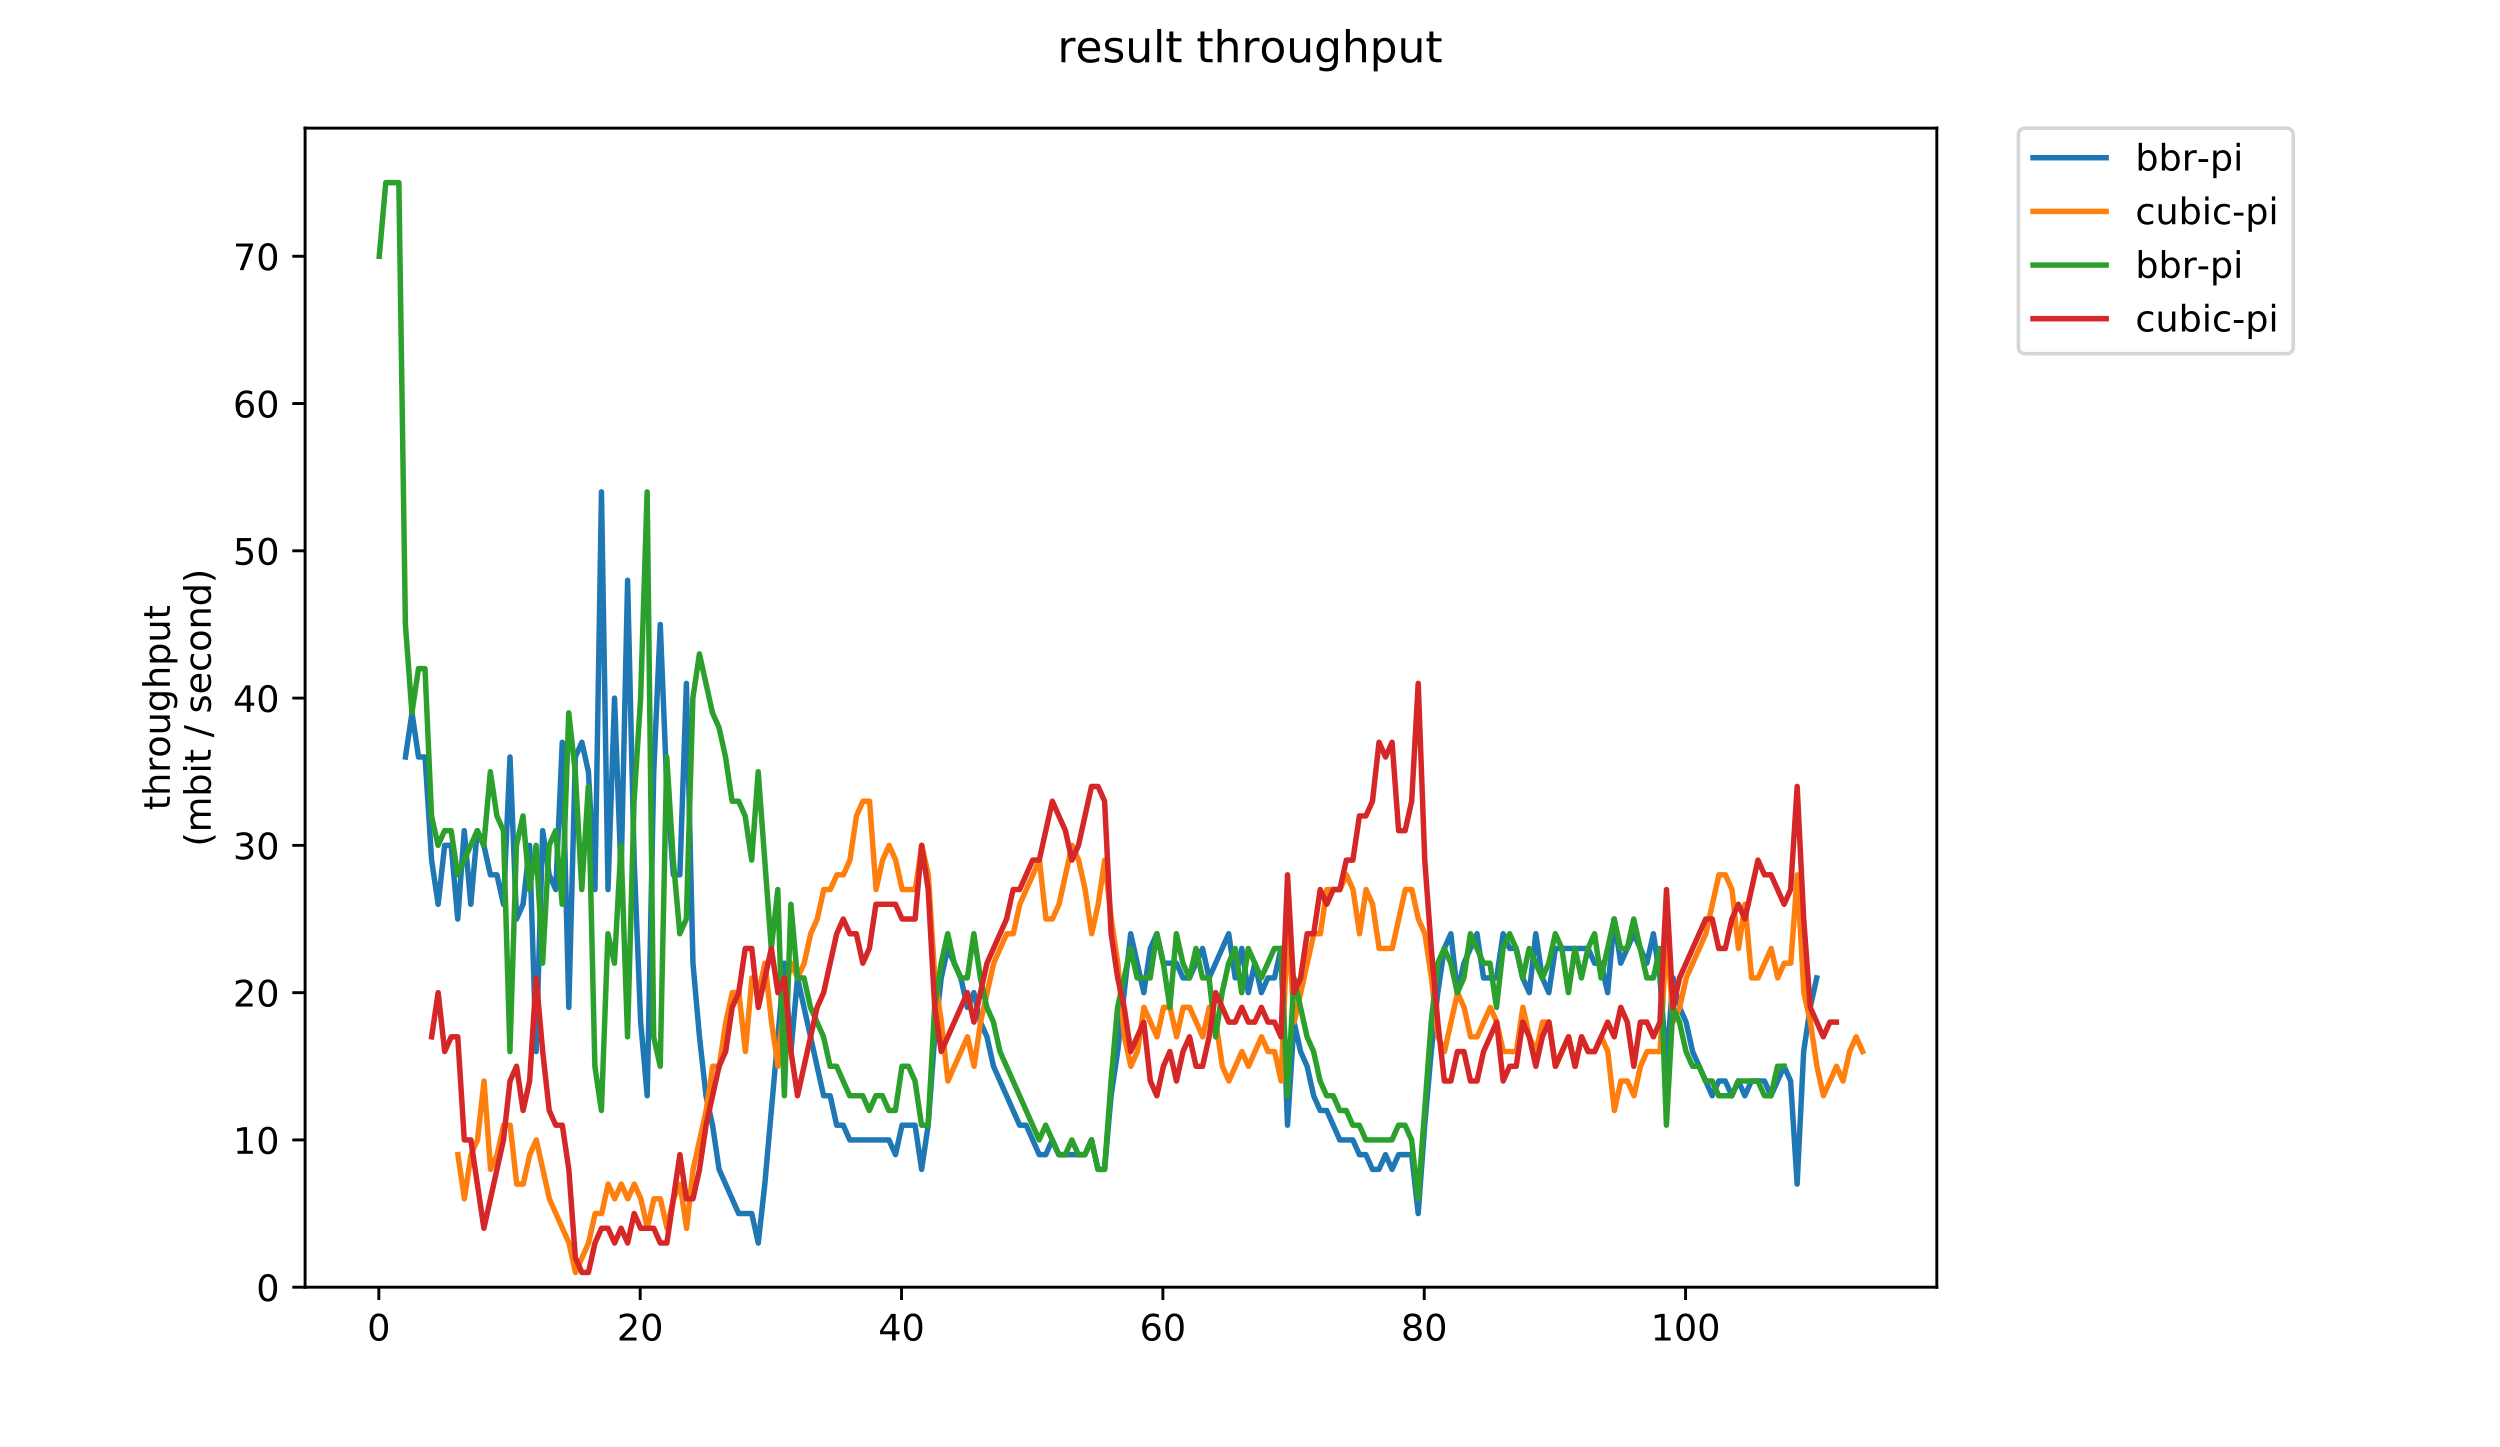 <?xml version="1.0" encoding="utf-8" standalone="no"?>
<!DOCTYPE svg PUBLIC "-//W3C//DTD SVG 1.1//EN"
  "http://www.w3.org/Graphics/SVG/1.1/DTD/svg11.dtd">
<!-- Created with matplotlib (https://matplotlib.org/) -->
<svg height="396pt" version="1.1" viewBox="0 0 684 396" width="684pt" xmlns="http://www.w3.org/2000/svg" xmlns:xlink="http://www.w3.org/1999/xlink">
 <defs>
  <style type="text/css">
*{stroke-linecap:butt;stroke-linejoin:round;}
  </style>
 </defs>
 <g id="figure_1">
  <g id="patch_1">
   <path d="M 0 396 
L 684 396 
L 684 0 
L 0 0 
z
" style="fill:#ffffff;"/>
  </g>
  <g id="axes_1">
   <g id="patch_2">
    <path d="M 83.472 352.174 
L 529.913 352.174 
L 529.913 35.062 
L 83.472 35.062 
z
" style="fill:#ffffff;"/>
   </g>
   <g id="matplotlib.axis_1">
    <g id="xtick_1">
     <g id="line2d_1">
      <defs>
       <path d="M 0 0 
L 0 3.5 
" id="m2093abb2a8" style="stroke:#000000;stroke-width:0.8;"/>
      </defs>
      <g>
       <use style="stroke:#000000;stroke-width:0.8;" x="103.647" xlink:href="#m2093abb2a8" y="352.174"/>
      </g>
     </g>
     <g id="text_1">
      <!-- 0 -->
      <defs>
       <path d="M 31.781 66.406 
Q 24.172 66.406 20.328 58.906 
Q 16.5 51.422 16.5 36.375 
Q 16.5 21.391 20.328 13.891 
Q 24.172 6.391 31.781 6.391 
Q 39.453 6.391 43.281 13.891 
Q 47.125 21.391 47.125 36.375 
Q 47.125 51.422 43.281 58.906 
Q 39.453 66.406 31.781 66.406 
z
M 31.781 74.219 
Q 44.047 74.219 50.516 64.516 
Q 56.984 54.828 56.984 36.375 
Q 56.984 17.969 50.516 8.266 
Q 44.047 -1.422 31.781 -1.422 
Q 19.531 -1.422 13.062 8.266 
Q 6.594 17.969 6.594 36.375 
Q 6.594 54.828 13.062 64.516 
Q 19.531 74.219 31.781 74.219 
z
" id="DejaVuSans-48"/>
      </defs>
      <g transform="translate(100.466 366.773)scale(0.1 -0.1)">
       <use xlink:href="#DejaVuSans-48"/>
      </g>
     </g>
    </g>
    <g id="xtick_2">
     <g id="line2d_2">
      <g>
       <use style="stroke:#000000;stroke-width:0.8;" x="175.152" xlink:href="#m2093abb2a8" y="352.174"/>
      </g>
     </g>
     <g id="text_2">
      <!-- 20 -->
      <defs>
       <path d="M 19.188 8.297 
L 53.609 8.297 
L 53.609 0 
L 7.328 0 
L 7.328 8.297 
Q 12.938 14.109 22.625 23.891 
Q 32.328 33.688 34.812 36.531 
Q 39.547 41.844 41.422 45.531 
Q 43.312 49.219 43.312 52.781 
Q 43.312 58.594 39.234 62.25 
Q 35.156 65.922 28.609 65.922 
Q 23.969 65.922 18.812 64.312 
Q 13.672 62.703 7.812 59.422 
L 7.812 69.391 
Q 13.766 71.781 18.938 73 
Q 24.125 74.219 28.422 74.219 
Q 39.75 74.219 46.484 68.547 
Q 53.219 62.891 53.219 53.422 
Q 53.219 48.922 51.531 44.891 
Q 49.859 40.875 45.406 35.406 
Q 44.188 33.984 37.641 27.219 
Q 31.109 20.453 19.188 8.297 
z
" id="DejaVuSans-50"/>
      </defs>
      <g transform="translate(168.79 366.773)scale(0.1 -0.1)">
       <use xlink:href="#DejaVuSans-50"/>
       <use x="63.623" xlink:href="#DejaVuSans-48"/>
      </g>
     </g>
    </g>
    <g id="xtick_3">
     <g id="line2d_3">
      <g>
       <use style="stroke:#000000;stroke-width:0.8;" x="246.657" xlink:href="#m2093abb2a8" y="352.174"/>
      </g>
     </g>
     <g id="text_3">
      <!-- 40 -->
      <defs>
       <path d="M 37.797 64.312 
L 12.891 25.391 
L 37.797 25.391 
z
M 35.203 72.906 
L 47.609 72.906 
L 47.609 25.391 
L 58.016 25.391 
L 58.016 17.188 
L 47.609 17.188 
L 47.609 0 
L 37.797 0 
L 37.797 17.188 
L 4.891 17.188 
L 4.891 26.703 
z
" id="DejaVuSans-52"/>
      </defs>
      <g transform="translate(240.295 366.773)scale(0.1 -0.1)">
       <use xlink:href="#DejaVuSans-52"/>
       <use x="63.623" xlink:href="#DejaVuSans-48"/>
      </g>
     </g>
    </g>
    <g id="xtick_4">
     <g id="line2d_4">
      <g>
       <use style="stroke:#000000;stroke-width:0.8;" x="318.162" xlink:href="#m2093abb2a8" y="352.174"/>
      </g>
     </g>
     <g id="text_4">
      <!-- 60 -->
      <defs>
       <path d="M 33.016 40.375 
Q 26.375 40.375 22.484 35.828 
Q 18.609 31.297 18.609 23.391 
Q 18.609 15.531 22.484 10.953 
Q 26.375 6.391 33.016 6.391 
Q 39.656 6.391 43.531 10.953 
Q 47.406 15.531 47.406 23.391 
Q 47.406 31.297 43.531 35.828 
Q 39.656 40.375 33.016 40.375 
z
M 52.594 71.297 
L 52.594 62.312 
Q 48.875 64.062 45.094 64.984 
Q 41.312 65.922 37.594 65.922 
Q 27.828 65.922 22.672 59.328 
Q 17.531 52.734 16.797 39.406 
Q 19.672 43.656 24.016 45.922 
Q 28.375 48.188 33.594 48.188 
Q 44.578 48.188 50.953 41.516 
Q 57.328 34.859 57.328 23.391 
Q 57.328 12.156 50.688 5.359 
Q 44.047 -1.422 33.016 -1.422 
Q 20.359 -1.422 13.672 8.266 
Q 6.984 17.969 6.984 36.375 
Q 6.984 53.656 15.188 63.938 
Q 23.391 74.219 37.203 74.219 
Q 40.922 74.219 44.703 73.484 
Q 48.484 72.75 52.594 71.297 
z
" id="DejaVuSans-54"/>
      </defs>
      <g transform="translate(311.8 366.773)scale(0.1 -0.1)">
       <use xlink:href="#DejaVuSans-54"/>
       <use x="63.623" xlink:href="#DejaVuSans-48"/>
      </g>
     </g>
    </g>
    <g id="xtick_5">
     <g id="line2d_5">
      <g>
       <use style="stroke:#000000;stroke-width:0.8;" x="389.667" xlink:href="#m2093abb2a8" y="352.174"/>
      </g>
     </g>
     <g id="text_5">
      <!-- 80 -->
      <defs>
       <path d="M 31.781 34.625 
Q 24.75 34.625 20.719 30.859 
Q 16.703 27.094 16.703 20.516 
Q 16.703 13.922 20.719 10.156 
Q 24.75 6.391 31.781 6.391 
Q 38.812 6.391 42.859 10.172 
Q 46.922 13.969 46.922 20.516 
Q 46.922 27.094 42.891 30.859 
Q 38.875 34.625 31.781 34.625 
z
M 21.922 38.812 
Q 15.578 40.375 12.031 44.719 
Q 8.5 49.078 8.5 55.328 
Q 8.5 64.062 14.719 69.141 
Q 20.953 74.219 31.781 74.219 
Q 42.672 74.219 48.875 69.141 
Q 55.078 64.062 55.078 55.328 
Q 55.078 49.078 51.531 44.719 
Q 48 40.375 41.703 38.812 
Q 48.828 37.156 52.797 32.312 
Q 56.781 27.484 56.781 20.516 
Q 56.781 9.906 50.312 4.234 
Q 43.844 -1.422 31.781 -1.422 
Q 19.734 -1.422 13.25 4.234 
Q 6.781 9.906 6.781 20.516 
Q 6.781 27.484 10.781 32.312 
Q 14.797 37.156 21.922 38.812 
z
M 18.312 54.391 
Q 18.312 48.734 21.844 45.562 
Q 25.391 42.391 31.781 42.391 
Q 38.141 42.391 41.719 45.562 
Q 45.312 48.734 45.312 54.391 
Q 45.312 60.062 41.719 63.234 
Q 38.141 66.406 31.781 66.406 
Q 25.391 66.406 21.844 63.234 
Q 18.312 60.062 18.312 54.391 
z
" id="DejaVuSans-56"/>
      </defs>
      <g transform="translate(383.305 366.773)scale(0.1 -0.1)">
       <use xlink:href="#DejaVuSans-56"/>
       <use x="63.623" xlink:href="#DejaVuSans-48"/>
      </g>
     </g>
    </g>
    <g id="xtick_6">
     <g id="line2d_6">
      <g>
       <use style="stroke:#000000;stroke-width:0.8;" x="461.172" xlink:href="#m2093abb2a8" y="352.174"/>
      </g>
     </g>
     <g id="text_6">
      <!-- 100 -->
      <defs>
       <path d="M 12.406 8.297 
L 28.516 8.297 
L 28.516 63.922 
L 10.984 60.406 
L 10.984 69.391 
L 28.422 72.906 
L 38.281 72.906 
L 38.281 8.297 
L 54.391 8.297 
L 54.391 0 
L 12.406 0 
z
" id="DejaVuSans-49"/>
      </defs>
      <g transform="translate(451.628 366.773)scale(0.1 -0.1)">
       <use xlink:href="#DejaVuSans-49"/>
       <use x="63.623" xlink:href="#DejaVuSans-48"/>
       <use x="127.246" xlink:href="#DejaVuSans-48"/>
      </g>
     </g>
    </g>
   </g>
   <g id="matplotlib.axis_2">
    <g id="ytick_1">
     <g id="line2d_7">
      <defs>
       <path d="M 0 0 
L -3.5 0 
" id="ma303828bb2" style="stroke:#000000;stroke-width:0.8;"/>
      </defs>
      <g>
       <use style="stroke:#000000;stroke-width:0.8;" x="83.472" xlink:href="#ma303828bb2" y="352.174"/>
      </g>
     </g>
     <g id="text_7">
      <!-- 0 -->
      <g transform="translate(70.11 355.973)scale(0.1 -0.1)">
       <use xlink:href="#DejaVuSans-48"/>
      </g>
     </g>
    </g>
    <g id="ytick_2">
     <g id="line2d_8">
      <g>
       <use style="stroke:#000000;stroke-width:0.8;" x="83.472" xlink:href="#ma303828bb2" y="311.88"/>
      </g>
     </g>
     <g id="text_8">
      <!-- 10 -->
      <g transform="translate(63.747 315.68)scale(0.1 -0.1)">
       <use xlink:href="#DejaVuSans-49"/>
       <use x="63.623" xlink:href="#DejaVuSans-48"/>
      </g>
     </g>
    </g>
    <g id="ytick_3">
     <g id="line2d_9">
      <g>
       <use style="stroke:#000000;stroke-width:0.8;" x="83.472" xlink:href="#ma303828bb2" y="271.587"/>
      </g>
     </g>
     <g id="text_9">
      <!-- 20 -->
      <g transform="translate(63.747 275.386)scale(0.1 -0.1)">
       <use xlink:href="#DejaVuSans-50"/>
       <use x="63.623" xlink:href="#DejaVuSans-48"/>
      </g>
     </g>
    </g>
    <g id="ytick_4">
     <g id="line2d_10">
      <g>
       <use style="stroke:#000000;stroke-width:0.8;" x="83.472" xlink:href="#ma303828bb2" y="231.293"/>
      </g>
     </g>
     <g id="text_10">
      <!-- 30 -->
      <defs>
       <path d="M 40.578 39.312 
Q 47.656 37.797 51.625 33 
Q 55.609 28.219 55.609 21.188 
Q 55.609 10.406 48.188 4.484 
Q 40.766 -1.422 27.094 -1.422 
Q 22.516 -1.422 17.656 -0.516 
Q 12.797 0.391 7.625 2.203 
L 7.625 11.719 
Q 11.719 9.328 16.594 8.109 
Q 21.484 6.891 26.812 6.891 
Q 36.078 6.891 40.938 10.547 
Q 45.797 14.203 45.797 21.188 
Q 45.797 27.641 41.281 31.266 
Q 36.766 34.906 28.719 34.906 
L 20.219 34.906 
L 20.219 43.016 
L 29.109 43.016 
Q 36.375 43.016 40.234 45.922 
Q 44.094 48.828 44.094 54.297 
Q 44.094 59.906 40.109 62.906 
Q 36.141 65.922 28.719 65.922 
Q 24.656 65.922 20.016 65.031 
Q 15.375 64.156 9.812 62.312 
L 9.812 71.094 
Q 15.438 72.656 20.344 73.438 
Q 25.25 74.219 29.594 74.219 
Q 40.828 74.219 47.359 69.109 
Q 53.906 64.016 53.906 55.328 
Q 53.906 49.266 50.438 45.094 
Q 46.969 40.922 40.578 39.312 
z
" id="DejaVuSans-51"/>
      </defs>
      <g transform="translate(63.747 235.092)scale(0.1 -0.1)">
       <use xlink:href="#DejaVuSans-51"/>
       <use x="63.623" xlink:href="#DejaVuSans-48"/>
      </g>
     </g>
    </g>
    <g id="ytick_5">
     <g id="line2d_11">
      <g>
       <use style="stroke:#000000;stroke-width:0.8;" x="83.472" xlink:href="#ma303828bb2" y="190.999"/>
      </g>
     </g>
     <g id="text_11">
      <!-- 40 -->
      <g transform="translate(63.747 194.798)scale(0.1 -0.1)">
       <use xlink:href="#DejaVuSans-52"/>
       <use x="63.623" xlink:href="#DejaVuSans-48"/>
      </g>
     </g>
    </g>
    <g id="ytick_6">
     <g id="line2d_12">
      <g>
       <use style="stroke:#000000;stroke-width:0.8;" x="83.472" xlink:href="#ma303828bb2" y="150.706"/>
      </g>
     </g>
     <g id="text_12">
      <!-- 50 -->
      <defs>
       <path d="M 10.797 72.906 
L 49.516 72.906 
L 49.516 64.594 
L 19.828 64.594 
L 19.828 46.734 
Q 21.969 47.469 24.109 47.828 
Q 26.266 48.188 28.422 48.188 
Q 40.625 48.188 47.75 41.5 
Q 54.891 34.812 54.891 23.391 
Q 54.891 11.625 47.562 5.094 
Q 40.234 -1.422 26.906 -1.422 
Q 22.312 -1.422 17.547 -0.641 
Q 12.797 0.141 7.719 1.703 
L 7.719 11.625 
Q 12.109 9.234 16.797 8.062 
Q 21.484 6.891 26.703 6.891 
Q 35.156 6.891 40.078 11.328 
Q 45.016 15.766 45.016 23.391 
Q 45.016 31 40.078 35.438 
Q 35.156 39.891 26.703 39.891 
Q 22.75 39.891 18.812 39.016 
Q 14.891 38.141 10.797 36.281 
z
" id="DejaVuSans-53"/>
      </defs>
      <g transform="translate(63.747 154.505)scale(0.1 -0.1)">
       <use xlink:href="#DejaVuSans-53"/>
       <use x="63.623" xlink:href="#DejaVuSans-48"/>
      </g>
     </g>
    </g>
    <g id="ytick_7">
     <g id="line2d_13">
      <g>
       <use style="stroke:#000000;stroke-width:0.8;" x="83.472" xlink:href="#ma303828bb2" y="110.412"/>
      </g>
     </g>
     <g id="text_13">
      <!-- 60 -->
      <g transform="translate(63.747 114.211)scale(0.1 -0.1)">
       <use xlink:href="#DejaVuSans-54"/>
       <use x="63.623" xlink:href="#DejaVuSans-48"/>
      </g>
     </g>
    </g>
    <g id="ytick_8">
     <g id="line2d_14">
      <g>
       <use style="stroke:#000000;stroke-width:0.8;" x="83.472" xlink:href="#ma303828bb2" y="70.118"/>
      </g>
     </g>
     <g id="text_14">
      <!-- 70 -->
      <defs>
       <path d="M 8.203 72.906 
L 55.078 72.906 
L 55.078 68.703 
L 28.609 0 
L 18.312 0 
L 43.219 64.594 
L 8.203 64.594 
z
" id="DejaVuSans-55"/>
      </defs>
      <g transform="translate(63.747 73.917)scale(0.1 -0.1)">
       <use xlink:href="#DejaVuSans-55"/>
       <use x="63.623" xlink:href="#DejaVuSans-48"/>
      </g>
     </g>
    </g>
    <g id="text_15">
     <!-- throughput -->
     <defs>
      <path d="M 18.312 70.219 
L 18.312 54.688 
L 36.812 54.688 
L 36.812 47.703 
L 18.312 47.703 
L 18.312 18.016 
Q 18.312 11.328 20.141 9.422 
Q 21.969 7.516 27.594 7.516 
L 36.812 7.516 
L 36.812 0 
L 27.594 0 
Q 17.188 0 13.234 3.875 
Q 9.281 7.766 9.281 18.016 
L 9.281 47.703 
L 2.688 47.703 
L 2.688 54.688 
L 9.281 54.688 
L 9.281 70.219 
z
" id="DejaVuSans-116"/>
      <path d="M 54.891 33.016 
L 54.891 0 
L 45.906 0 
L 45.906 32.719 
Q 45.906 40.484 42.875 44.328 
Q 39.844 48.188 33.797 48.188 
Q 26.516 48.188 22.312 43.547 
Q 18.109 38.922 18.109 30.906 
L 18.109 0 
L 9.078 0 
L 9.078 75.984 
L 18.109 75.984 
L 18.109 46.188 
Q 21.344 51.125 25.703 53.562 
Q 30.078 56 35.797 56 
Q 45.219 56 50.047 50.172 
Q 54.891 44.344 54.891 33.016 
z
" id="DejaVuSans-104"/>
      <path d="M 41.109 46.297 
Q 39.594 47.172 37.812 47.578 
Q 36.031 48 33.891 48 
Q 26.266 48 22.188 43.047 
Q 18.109 38.094 18.109 28.812 
L 18.109 0 
L 9.078 0 
L 9.078 54.688 
L 18.109 54.688 
L 18.109 46.188 
Q 20.953 51.172 25.484 53.578 
Q 30.031 56 36.531 56 
Q 37.453 56 38.578 55.875 
Q 39.703 55.766 41.062 55.516 
z
" id="DejaVuSans-114"/>
      <path d="M 30.609 48.391 
Q 23.391 48.391 19.188 42.75 
Q 14.984 37.109 14.984 27.297 
Q 14.984 17.484 19.156 11.844 
Q 23.344 6.203 30.609 6.203 
Q 37.797 6.203 41.984 11.859 
Q 46.188 17.531 46.188 27.297 
Q 46.188 37.016 41.984 42.703 
Q 37.797 48.391 30.609 48.391 
z
M 30.609 56 
Q 42.328 56 49.016 48.375 
Q 55.719 40.766 55.719 27.297 
Q 55.719 13.875 49.016 6.219 
Q 42.328 -1.422 30.609 -1.422 
Q 18.844 -1.422 12.172 6.219 
Q 5.516 13.875 5.516 27.297 
Q 5.516 40.766 12.172 48.375 
Q 18.844 56 30.609 56 
z
" id="DejaVuSans-111"/>
      <path d="M 8.5 21.578 
L 8.5 54.688 
L 17.484 54.688 
L 17.484 21.922 
Q 17.484 14.156 20.5 10.266 
Q 23.531 6.391 29.594 6.391 
Q 36.859 6.391 41.078 11.031 
Q 45.312 15.672 45.312 23.688 
L 45.312 54.688 
L 54.297 54.688 
L 54.297 0 
L 45.312 0 
L 45.312 8.406 
Q 42.047 3.422 37.719 1 
Q 33.406 -1.422 27.688 -1.422 
Q 18.266 -1.422 13.375 4.438 
Q 8.5 10.297 8.5 21.578 
z
M 31.109 56 
z
" id="DejaVuSans-117"/>
      <path d="M 45.406 27.984 
Q 45.406 37.75 41.375 43.109 
Q 37.359 48.484 30.078 48.484 
Q 22.859 48.484 18.828 43.109 
Q 14.797 37.75 14.797 27.984 
Q 14.797 18.266 18.828 12.891 
Q 22.859 7.516 30.078 7.516 
Q 37.359 7.516 41.375 12.891 
Q 45.406 18.266 45.406 27.984 
z
M 54.391 6.781 
Q 54.391 -7.172 48.188 -13.984 
Q 42 -20.797 29.203 -20.797 
Q 24.469 -20.797 20.266 -20.094 
Q 16.062 -19.391 12.109 -17.922 
L 12.109 -9.188 
Q 16.062 -11.328 19.922 -12.344 
Q 23.781 -13.375 27.781 -13.375 
Q 36.625 -13.375 41.016 -8.766 
Q 45.406 -4.156 45.406 5.172 
L 45.406 9.625 
Q 42.625 4.781 38.281 2.391 
Q 33.938 0 27.875 0 
Q 17.828 0 11.672 7.656 
Q 5.516 15.328 5.516 27.984 
Q 5.516 40.672 11.672 48.328 
Q 17.828 56 27.875 56 
Q 33.938 56 38.281 53.609 
Q 42.625 51.219 45.406 46.391 
L 45.406 54.688 
L 54.391 54.688 
z
" id="DejaVuSans-103"/>
      <path d="M 18.109 8.203 
L 18.109 -20.797 
L 9.078 -20.797 
L 9.078 54.688 
L 18.109 54.688 
L 18.109 46.391 
Q 20.953 51.266 25.266 53.625 
Q 29.594 56 35.594 56 
Q 45.562 56 51.781 48.094 
Q 58.016 40.188 58.016 27.297 
Q 58.016 14.406 51.781 6.484 
Q 45.562 -1.422 35.594 -1.422 
Q 29.594 -1.422 25.266 0.953 
Q 20.953 3.328 18.109 8.203 
z
M 48.688 27.297 
Q 48.688 37.203 44.609 42.844 
Q 40.531 48.484 33.406 48.484 
Q 26.266 48.484 22.188 42.844 
Q 18.109 37.203 18.109 27.297 
Q 18.109 17.391 22.188 11.75 
Q 26.266 6.109 33.406 6.109 
Q 40.531 6.109 44.609 11.75 
Q 48.688 17.391 48.688 27.297 
z
" id="DejaVuSans-112"/>
     </defs>
     <g transform="translate(46.47 221.675)rotate(-90)scale(0.1 -0.1)">
      <use xlink:href="#DejaVuSans-116"/>
      <use x="39.209" xlink:href="#DejaVuSans-104"/>
      <use x="102.588" xlink:href="#DejaVuSans-114"/>
      <use x="143.67" xlink:href="#DejaVuSans-111"/>
      <use x="204.852" xlink:href="#DejaVuSans-117"/>
      <use x="268.23" xlink:href="#DejaVuSans-103"/>
      <use x="331.707" xlink:href="#DejaVuSans-104"/>
      <use x="395.086" xlink:href="#DejaVuSans-112"/>
      <use x="458.562" xlink:href="#DejaVuSans-117"/>
      <use x="521.941" xlink:href="#DejaVuSans-116"/>
     </g>
     <!-- (mbit / second) -->
     <defs>
      <path d="M 31 75.875 
Q 24.469 64.656 21.281 53.656 
Q 18.109 42.672 18.109 31.391 
Q 18.109 20.125 21.312 9.062 
Q 24.516 -2 31 -13.188 
L 23.188 -13.188 
Q 15.875 -1.703 12.234 9.375 
Q 8.594 20.453 8.594 31.391 
Q 8.594 42.281 12.203 53.312 
Q 15.828 64.359 23.188 75.875 
z
" id="DejaVuSans-40"/>
      <path d="M 52 44.188 
Q 55.375 50.25 60.062 53.125 
Q 64.75 56 71.094 56 
Q 79.641 56 84.281 50.016 
Q 88.922 44.047 88.922 33.016 
L 88.922 0 
L 79.891 0 
L 79.891 32.719 
Q 79.891 40.578 77.094 44.375 
Q 74.312 48.188 68.609 48.188 
Q 61.625 48.188 57.562 43.547 
Q 53.516 38.922 53.516 30.906 
L 53.516 0 
L 44.484 0 
L 44.484 32.719 
Q 44.484 40.625 41.703 44.406 
Q 38.922 48.188 33.109 48.188 
Q 26.219 48.188 22.156 43.531 
Q 18.109 38.875 18.109 30.906 
L 18.109 0 
L 9.078 0 
L 9.078 54.688 
L 18.109 54.688 
L 18.109 46.188 
Q 21.188 51.219 25.484 53.609 
Q 29.781 56 35.688 56 
Q 41.656 56 45.828 52.969 
Q 50 49.953 52 44.188 
z
" id="DejaVuSans-109"/>
      <path d="M 48.688 27.297 
Q 48.688 37.203 44.609 42.844 
Q 40.531 48.484 33.406 48.484 
Q 26.266 48.484 22.188 42.844 
Q 18.109 37.203 18.109 27.297 
Q 18.109 17.391 22.188 11.75 
Q 26.266 6.109 33.406 6.109 
Q 40.531 6.109 44.609 11.75 
Q 48.688 17.391 48.688 27.297 
z
M 18.109 46.391 
Q 20.953 51.266 25.266 53.625 
Q 29.594 56 35.594 56 
Q 45.562 56 51.781 48.094 
Q 58.016 40.188 58.016 27.297 
Q 58.016 14.406 51.781 6.484 
Q 45.562 -1.422 35.594 -1.422 
Q 29.594 -1.422 25.266 0.953 
Q 20.953 3.328 18.109 8.203 
L 18.109 0 
L 9.078 0 
L 9.078 75.984 
L 18.109 75.984 
z
" id="DejaVuSans-98"/>
      <path d="M 9.422 54.688 
L 18.406 54.688 
L 18.406 0 
L 9.422 0 
z
M 9.422 75.984 
L 18.406 75.984 
L 18.406 64.594 
L 9.422 64.594 
z
" id="DejaVuSans-105"/>
      <path id="DejaVuSans-32"/>
      <path d="M 25.391 72.906 
L 33.688 72.906 
L 8.297 -9.281 
L 0 -9.281 
z
" id="DejaVuSans-47"/>
      <path d="M 44.281 53.078 
L 44.281 44.578 
Q 40.484 46.531 36.375 47.5 
Q 32.281 48.484 27.875 48.484 
Q 21.188 48.484 17.844 46.438 
Q 14.5 44.391 14.5 40.281 
Q 14.5 37.156 16.891 35.375 
Q 19.281 33.594 26.516 31.984 
L 29.594 31.297 
Q 39.156 29.25 43.188 25.516 
Q 47.219 21.781 47.219 15.094 
Q 47.219 7.469 41.188 3.016 
Q 35.156 -1.422 24.609 -1.422 
Q 20.219 -1.422 15.453 -0.562 
Q 10.688 0.297 5.422 2 
L 5.422 11.281 
Q 10.406 8.688 15.234 7.391 
Q 20.062 6.109 24.812 6.109 
Q 31.156 6.109 34.562 8.281 
Q 37.984 10.453 37.984 14.406 
Q 37.984 18.062 35.516 20.016 
Q 33.062 21.969 24.703 23.781 
L 21.578 24.516 
Q 13.234 26.266 9.516 29.906 
Q 5.812 33.547 5.812 39.891 
Q 5.812 47.609 11.281 51.797 
Q 16.75 56 26.812 56 
Q 31.781 56 36.172 55.266 
Q 40.578 54.547 44.281 53.078 
z
" id="DejaVuSans-115"/>
      <path d="M 56.203 29.594 
L 56.203 25.203 
L 14.891 25.203 
Q 15.484 15.922 20.484 11.062 
Q 25.484 6.203 34.422 6.203 
Q 39.594 6.203 44.453 7.469 
Q 49.312 8.734 54.109 11.281 
L 54.109 2.781 
Q 49.266 0.734 44.188 -0.344 
Q 39.109 -1.422 33.891 -1.422 
Q 20.797 -1.422 13.156 6.188 
Q 5.516 13.812 5.516 26.812 
Q 5.516 40.234 12.766 48.109 
Q 20.016 56 32.328 56 
Q 43.359 56 49.781 48.891 
Q 56.203 41.797 56.203 29.594 
z
M 47.219 32.234 
Q 47.125 39.594 43.094 43.984 
Q 39.062 48.391 32.422 48.391 
Q 24.906 48.391 20.391 44.141 
Q 15.875 39.891 15.188 32.172 
z
" id="DejaVuSans-101"/>
      <path d="M 48.781 52.594 
L 48.781 44.188 
Q 44.969 46.297 41.141 47.344 
Q 37.312 48.391 33.406 48.391 
Q 24.656 48.391 19.812 42.844 
Q 14.984 37.312 14.984 27.297 
Q 14.984 17.281 19.812 11.734 
Q 24.656 6.203 33.406 6.203 
Q 37.312 6.203 41.141 7.25 
Q 44.969 8.297 48.781 10.406 
L 48.781 2.094 
Q 45.016 0.344 40.984 -0.531 
Q 36.969 -1.422 32.422 -1.422 
Q 20.062 -1.422 12.781 6.344 
Q 5.516 14.109 5.516 27.297 
Q 5.516 40.672 12.859 48.328 
Q 20.219 56 33.016 56 
Q 37.156 56 41.109 55.141 
Q 45.062 54.297 48.781 52.594 
z
" id="DejaVuSans-99"/>
      <path d="M 54.891 33.016 
L 54.891 0 
L 45.906 0 
L 45.906 32.719 
Q 45.906 40.484 42.875 44.328 
Q 39.844 48.188 33.797 48.188 
Q 26.516 48.188 22.312 43.547 
Q 18.109 38.922 18.109 30.906 
L 18.109 0 
L 9.078 0 
L 9.078 54.688 
L 18.109 54.688 
L 18.109 46.188 
Q 21.344 51.125 25.703 53.562 
Q 30.078 56 35.797 56 
Q 45.219 56 50.047 50.172 
Q 54.891 44.344 54.891 33.016 
z
" id="DejaVuSans-110"/>
      <path d="M 45.406 46.391 
L 45.406 75.984 
L 54.391 75.984 
L 54.391 0 
L 45.406 0 
L 45.406 8.203 
Q 42.578 3.328 38.25 0.953 
Q 33.938 -1.422 27.875 -1.422 
Q 17.969 -1.422 11.734 6.484 
Q 5.516 14.406 5.516 27.297 
Q 5.516 40.188 11.734 48.094 
Q 17.969 56 27.875 56 
Q 33.938 56 38.25 53.625 
Q 42.578 51.266 45.406 46.391 
z
M 14.797 27.297 
Q 14.797 17.391 18.875 11.75 
Q 22.953 6.109 30.078 6.109 
Q 37.203 6.109 41.297 11.75 
Q 45.406 17.391 45.406 27.297 
Q 45.406 37.203 41.297 42.844 
Q 37.203 48.484 30.078 48.484 
Q 22.953 48.484 18.875 42.844 
Q 14.797 37.203 14.797 27.297 
z
" id="DejaVuSans-100"/>
      <path d="M 8.016 75.875 
L 15.828 75.875 
Q 23.141 64.359 26.781 53.312 
Q 30.422 42.281 30.422 31.391 
Q 30.422 20.453 26.781 9.375 
Q 23.141 -1.703 15.828 -13.188 
L 8.016 -13.188 
Q 14.5 -2 17.703 9.062 
Q 20.906 20.125 20.906 31.391 
Q 20.906 42.672 17.703 53.656 
Q 14.5 64.656 8.016 75.875 
z
" id="DejaVuSans-41"/>
     </defs>
     <g transform="translate(57.668 231.609)rotate(-90)scale(0.1 -0.1)">
      <use xlink:href="#DejaVuSans-40"/>
      <use x="39.014" xlink:href="#DejaVuSans-109"/>
      <use x="136.426" xlink:href="#DejaVuSans-98"/>
      <use x="199.902" xlink:href="#DejaVuSans-105"/>
      <use x="227.686" xlink:href="#DejaVuSans-116"/>
      <use x="266.895" xlink:href="#DejaVuSans-32"/>
      <use x="298.682" xlink:href="#DejaVuSans-47"/>
      <use x="332.373" xlink:href="#DejaVuSans-32"/>
      <use x="364.16" xlink:href="#DejaVuSans-115"/>
      <use x="416.26" xlink:href="#DejaVuSans-101"/>
      <use x="477.783" xlink:href="#DejaVuSans-99"/>
      <use x="532.764" xlink:href="#DejaVuSans-111"/>
      <use x="593.945" xlink:href="#DejaVuSans-110"/>
      <use x="657.324" xlink:href="#DejaVuSans-100"/>
      <use x="720.801" xlink:href="#DejaVuSans-41"/>
     </g>
    </g>
   </g>
   <g id="line2d_15">
    <path clip-path="url(#p7e4cd19c68)" d="M 110.933 207.117 
L 112.721 195.029 
L 114.509 207.117 
L 116.296 207.117 
L 118.084 235.322 
L 119.872 247.41 
L 121.659 231.293 
L 123.447 231.293 
L 125.234 251.44 
L 127.022 227.264 
L 128.81 247.41 
L 130.597 227.264 
L 132.385 231.293 
L 134.173 239.352 
L 135.96 239.352 
L 137.748 247.41 
L 139.535 207.117 
L 141.323 251.44 
L 143.111 247.41 
L 144.898 231.293 
L 146.686 287.704 
L 148.474 227.264 
L 150.261 239.352 
L 152.049 243.381 
L 153.836 203.087 
L 155.624 275.616 
L 157.412 207.117 
L 159.199 203.087 
L 160.987 211.146 
L 162.775 243.381 
L 164.562 134.588 
L 166.35 243.381 
L 168.137 190.999 
L 169.925 239.352 
L 171.713 158.764 
L 173.5 235.322 
L 175.288 279.645 
L 177.076 299.792 
L 178.863 211.146 
L 180.651 170.852 
L 182.438 215.175 
L 184.226 239.352 
L 186.014 239.352 
L 187.801 186.97 
L 189.589 263.528 
L 191.377 283.675 
L 193.164 299.792 
L 194.952 307.851 
L 196.739 319.939 
L 202.102 332.027 
L 205.678 332.027 
L 207.465 340.086 
L 209.253 323.969 
L 214.616 263.528 
L 216.403 287.704 
L 218.191 267.557 
L 225.341 299.792 
L 227.129 299.792 
L 228.917 307.851 
L 230.704 307.851 
L 232.492 311.88 
L 243.218 311.88 
L 245.005 315.91 
L 246.793 307.851 
L 250.368 307.851 
L 252.156 319.939 
L 253.943 307.851 
L 255.731 283.675 
L 257.519 267.557 
L 259.306 259.499 
L 262.882 267.557 
L 264.669 275.616 
L 266.457 271.587 
L 268.244 279.645 
L 270.032 283.675 
L 271.82 291.734 
L 278.97 307.851 
L 280.758 307.851 
L 284.333 315.91 
L 286.121 315.91 
L 287.908 311.88 
L 289.696 315.91 
L 296.846 315.91 
L 298.634 311.88 
L 300.422 319.939 
L 302.209 319.939 
L 303.997 299.792 
L 305.785 287.704 
L 309.36 255.469 
L 312.935 271.587 
L 314.723 259.499 
L 316.51 255.469 
L 318.298 263.528 
L 321.873 263.528 
L 323.661 267.557 
L 325.448 267.557 
L 329.024 259.499 
L 330.811 267.557 
L 336.174 255.469 
L 337.962 267.557 
L 339.749 259.499 
L 341.537 271.587 
L 343.325 263.528 
L 345.112 271.587 
L 346.9 267.557 
L 348.688 267.557 
L 350.475 259.499 
L 352.263 307.851 
L 354.05 279.645 
L 355.838 287.704 
L 357.626 291.734 
L 359.413 299.792 
L 361.201 303.822 
L 362.989 303.822 
L 366.564 311.88 
L 370.139 311.88 
L 371.927 315.91 
L 373.714 315.91 
L 375.502 319.939 
L 377.29 319.939 
L 379.077 315.91 
L 380.865 319.939 
L 382.652 315.91 
L 386.228 315.91 
L 388.015 332.027 
L 389.803 307.851 
L 391.591 287.704 
L 393.378 271.587 
L 395.166 259.499 
L 396.953 255.469 
L 398.741 271.587 
L 400.529 263.528 
L 404.104 255.469 
L 405.892 267.557 
L 409.467 267.557 
L 411.254 255.469 
L 413.042 259.499 
L 414.83 259.499 
L 416.617 267.557 
L 418.405 271.587 
L 420.193 255.469 
L 421.98 267.557 
L 423.768 271.587 
L 425.555 259.499 
L 434.494 259.499 
L 436.281 263.528 
L 438.069 263.528 
L 439.856 271.587 
L 441.644 251.44 
L 443.432 263.528 
L 447.007 255.469 
L 450.582 263.528 
L 452.37 255.469 
L 454.157 267.557 
L 455.945 291.734 
L 457.733 267.557 
L 459.52 275.616 
L 461.308 279.645 
L 463.095 287.704 
L 468.458 299.792 
L 470.246 295.763 
L 472.034 295.763 
L 473.821 299.792 
L 475.609 295.763 
L 477.396 299.792 
L 479.184 295.763 
L 482.759 295.763 
L 484.547 299.792 
L 488.122 291.734 
L 489.91 295.763 
L 491.697 323.969 
L 493.485 287.704 
L 495.273 275.616 
L 497.06 267.557 
L 497.06 267.557 
" style="fill:none;stroke:#1f77b4;stroke-linecap:square;stroke-width:1.5;"/>
   </g>
   <g id="line2d_16">
    <path clip-path="url(#p7e4cd19c68)" d="M 125.281 315.91 
L 127.069 327.998 
L 128.856 315.91 
L 130.644 311.88 
L 132.431 295.763 
L 134.219 319.939 
L 136.007 315.91 
L 137.794 307.851 
L 139.582 307.851 
L 141.37 323.969 
L 143.157 323.969 
L 144.945 315.91 
L 146.732 311.88 
L 150.308 327.998 
L 155.671 340.086 
L 157.458 348.145 
L 161.033 340.086 
L 162.821 332.027 
L 164.609 332.027 
L 166.396 323.969 
L 168.184 327.998 
L 169.972 323.969 
L 171.759 327.998 
L 173.547 323.969 
L 175.334 327.998 
L 177.122 336.057 
L 178.91 327.998 
L 180.697 327.998 
L 182.485 336.057 
L 184.273 327.998 
L 186.06 323.969 
L 187.848 336.057 
L 189.635 319.939 
L 193.211 303.822 
L 194.998 291.734 
L 196.786 291.734 
L 198.574 279.645 
L 200.361 271.587 
L 202.149 271.587 
L 203.936 287.704 
L 205.724 267.557 
L 207.512 271.587 
L 209.299 263.528 
L 211.087 279.645 
L 212.875 291.734 
L 214.662 271.587 
L 216.45 263.528 
L 218.237 267.557 
L 220.025 263.528 
L 221.813 255.469 
L 223.6 251.44 
L 225.388 243.381 
L 227.176 243.381 
L 228.963 239.352 
L 230.751 239.352 
L 232.538 235.322 
L 234.326 223.234 
L 236.114 219.205 
L 237.901 219.205 
L 239.689 243.381 
L 241.477 235.322 
L 243.264 231.293 
L 245.052 235.322 
L 246.839 243.381 
L 250.415 243.381 
L 252.202 231.293 
L 253.99 239.352 
L 255.778 267.557 
L 257.565 279.645 
L 259.353 295.763 
L 264.716 283.675 
L 266.503 291.734 
L 268.291 279.645 
L 271.866 263.528 
L 275.441 255.469 
L 277.229 255.469 
L 279.017 247.41 
L 284.38 235.322 
L 286.167 251.44 
L 287.955 251.44 
L 289.742 247.41 
L 293.318 231.293 
L 295.105 235.322 
L 296.893 243.381 
L 298.681 255.469 
L 300.468 247.41 
L 302.256 235.322 
L 304.043 251.44 
L 305.831 263.528 
L 307.619 283.675 
L 309.406 291.734 
L 311.194 287.704 
L 312.982 275.616 
L 316.557 283.675 
L 318.344 275.616 
L 320.132 275.616 
L 321.92 283.675 
L 323.707 275.616 
L 325.495 275.616 
L 329.07 283.675 
L 330.858 275.616 
L 332.645 279.645 
L 334.433 291.734 
L 336.221 295.763 
L 339.796 287.704 
L 341.584 291.734 
L 345.159 283.675 
L 346.946 287.704 
L 348.734 287.704 
L 350.522 295.763 
L 352.309 251.44 
L 354.097 279.645 
L 359.46 255.469 
L 361.247 255.469 
L 363.035 243.381 
L 366.61 243.381 
L 368.398 239.352 
L 370.186 243.381 
L 371.973 255.469 
L 373.761 243.381 
L 375.548 247.41 
L 377.336 259.499 
L 380.911 259.499 
L 384.486 243.381 
L 386.274 243.381 
L 388.062 251.44 
L 389.849 255.469 
L 391.637 267.557 
L 393.425 283.675 
L 395.212 287.704 
L 398.787 271.587 
L 400.575 275.616 
L 402.363 283.675 
L 404.15 283.675 
L 407.726 275.616 
L 409.513 279.645 
L 411.301 287.704 
L 414.876 287.704 
L 416.664 275.616 
L 418.451 283.675 
L 420.239 287.704 
L 422.027 279.645 
L 423.814 279.645 
L 425.602 291.734 
L 429.177 283.675 
L 430.965 291.734 
L 432.752 283.675 
L 434.54 287.704 
L 436.328 287.704 
L 438.115 283.675 
L 439.903 287.704 
L 441.69 303.822 
L 443.478 295.763 
L 445.266 295.763 
L 447.053 299.792 
L 448.841 291.734 
L 450.629 287.704 
L 454.204 287.704 
L 455.991 255.469 
L 457.779 279.645 
L 459.567 275.616 
L 461.354 267.557 
L 466.717 255.469 
L 470.292 239.352 
L 472.08 239.352 
L 473.868 243.381 
L 475.655 259.499 
L 477.443 247.41 
L 479.231 267.557 
L 481.018 267.557 
L 484.593 259.499 
L 486.381 267.557 
L 488.169 263.528 
L 489.956 263.528 
L 491.744 239.352 
L 493.532 271.587 
L 495.319 279.645 
L 497.107 291.734 
L 498.894 299.792 
L 502.47 291.734 
L 504.257 295.763 
L 506.045 287.704 
L 507.833 283.675 
L 509.62 287.704 
L 509.62 287.704 
" style="fill:none;stroke:#ff7f0e;stroke-linecap:square;stroke-width:1.5;"/>
   </g>
   <g id="line2d_17">
    <path clip-path="url(#p7e4cd19c68)" d="M 103.765 70.118 
L 105.553 49.971 
L 109.128 49.971 
L 110.916 170.852 
L 112.703 195.029 
L 114.491 182.94 
L 116.278 182.94 
L 118.066 223.234 
L 119.854 231.293 
L 121.641 227.264 
L 123.429 227.264 
L 125.217 239.352 
L 130.579 227.264 
L 132.367 231.293 
L 134.155 211.146 
L 135.942 223.234 
L 137.73 227.264 
L 139.518 287.704 
L 141.305 231.293 
L 143.093 223.234 
L 144.88 243.381 
L 146.668 231.293 
L 148.456 263.528 
L 150.243 231.293 
L 152.031 227.264 
L 153.819 247.41 
L 155.606 195.029 
L 157.394 211.146 
L 159.181 243.381 
L 160.969 215.175 
L 162.757 291.734 
L 164.544 303.822 
L 166.332 255.469 
L 168.12 263.528 
L 169.907 231.293 
L 171.695 283.675 
L 173.482 219.205 
L 175.27 190.999 
L 177.058 134.588 
L 178.845 283.675 
L 180.633 291.734 
L 182.421 207.117 
L 184.208 235.322 
L 185.996 255.469 
L 187.783 251.44 
L 189.571 190.999 
L 191.359 178.911 
L 194.934 195.029 
L 196.722 199.058 
L 198.509 207.117 
L 200.297 219.205 
L 202.084 219.205 
L 203.872 223.234 
L 205.66 235.322 
L 207.447 211.146 
L 211.023 259.499 
L 212.81 243.381 
L 214.598 299.792 
L 216.385 247.41 
L 218.173 267.557 
L 219.961 267.557 
L 221.748 275.616 
L 225.324 283.675 
L 227.111 291.734 
L 228.899 291.734 
L 232.474 299.792 
L 236.049 299.792 
L 237.837 303.822 
L 239.625 299.792 
L 241.412 299.792 
L 243.2 303.822 
L 244.987 303.822 
L 246.775 291.734 
L 248.563 291.734 
L 250.35 295.763 
L 252.138 307.851 
L 253.926 307.851 
L 255.713 275.616 
L 257.501 263.528 
L 259.288 255.469 
L 261.076 263.528 
L 262.864 267.557 
L 264.651 267.557 
L 266.439 255.469 
L 268.227 267.557 
L 270.014 275.616 
L 271.802 279.645 
L 273.589 287.704 
L 284.315 311.88 
L 286.103 307.851 
L 289.678 315.91 
L 291.466 315.91 
L 293.253 311.88 
L 295.041 315.91 
L 296.829 315.91 
L 298.616 311.88 
L 300.404 319.939 
L 302.191 319.939 
L 303.979 295.763 
L 305.767 275.616 
L 309.342 259.499 
L 311.13 267.557 
L 314.705 267.557 
L 316.492 255.469 
L 318.28 263.528 
L 320.068 275.616 
L 321.855 255.469 
L 323.643 263.528 
L 325.431 267.557 
L 327.218 259.499 
L 329.006 267.557 
L 330.793 267.557 
L 332.581 283.675 
L 334.369 271.587 
L 336.156 263.528 
L 337.944 259.499 
L 339.732 271.587 
L 341.519 259.499 
L 345.094 267.557 
L 348.67 259.499 
L 350.457 259.499 
L 352.245 299.792 
L 354.033 267.557 
L 357.608 283.675 
L 359.395 287.704 
L 361.183 295.763 
L 362.971 299.792 
L 364.758 299.792 
L 366.546 303.822 
L 368.334 303.822 
L 370.121 307.851 
L 371.909 307.851 
L 373.696 311.88 
L 380.847 311.88 
L 382.635 307.851 
L 384.422 307.851 
L 386.21 311.88 
L 387.997 327.998 
L 391.573 279.645 
L 393.36 263.528 
L 395.148 259.499 
L 396.936 263.528 
L 398.723 271.587 
L 400.511 267.557 
L 402.298 255.469 
L 405.874 263.528 
L 407.661 263.528 
L 409.449 275.616 
L 411.237 259.499 
L 413.024 255.469 
L 414.812 259.499 
L 416.599 267.557 
L 418.387 259.499 
L 421.962 267.557 
L 423.75 263.528 
L 425.538 255.469 
L 427.325 259.499 
L 429.113 271.587 
L 430.9 259.499 
L 432.688 267.557 
L 434.476 259.499 
L 436.263 255.469 
L 438.051 267.557 
L 441.626 251.44 
L 443.414 259.499 
L 445.201 259.499 
L 446.989 251.44 
L 450.564 267.557 
L 452.352 267.557 
L 454.139 259.499 
L 455.927 307.851 
L 457.715 275.616 
L 459.502 279.645 
L 461.29 287.704 
L 463.078 291.734 
L 464.865 291.734 
L 466.653 295.763 
L 468.44 295.763 
L 470.228 299.792 
L 473.803 299.792 
L 475.591 295.763 
L 480.954 295.763 
L 482.741 299.792 
L 484.529 299.792 
L 486.317 291.734 
L 488.104 291.734 
L 488.104 291.734 
" style="fill:none;stroke:#2ca02c;stroke-linecap:square;stroke-width:1.5;"/>
   </g>
   <g id="line2d_18">
    <path clip-path="url(#p7e4cd19c68)" d="M 118.091 283.675 
L 119.879 271.587 
L 121.666 287.704 
L 123.454 283.675 
L 125.242 283.675 
L 127.029 311.88 
L 128.817 311.88 
L 132.392 336.057 
L 137.755 311.88 
L 139.543 295.763 
L 141.33 291.734 
L 143.118 303.822 
L 144.905 295.763 
L 146.693 267.557 
L 148.481 287.704 
L 150.268 303.822 
L 152.056 307.851 
L 153.844 307.851 
L 155.631 319.939 
L 157.419 344.115 
L 159.206 348.145 
L 160.994 348.145 
L 162.782 340.086 
L 164.569 336.057 
L 166.357 336.057 
L 168.145 340.086 
L 169.932 336.057 
L 171.72 340.086 
L 173.507 332.027 
L 175.295 336.057 
L 178.87 336.057 
L 180.658 340.086 
L 182.446 340.086 
L 186.021 315.91 
L 187.808 327.998 
L 189.596 327.998 
L 191.384 319.939 
L 193.171 307.851 
L 196.747 291.734 
L 198.534 287.704 
L 200.322 275.616 
L 202.109 271.587 
L 203.897 259.499 
L 205.685 259.499 
L 207.472 275.616 
L 211.048 259.499 
L 212.835 271.587 
L 214.623 267.557 
L 216.41 287.704 
L 218.198 299.792 
L 223.561 275.616 
L 225.349 271.587 
L 228.924 255.469 
L 230.711 251.44 
L 232.499 255.469 
L 234.287 255.469 
L 236.074 263.528 
L 237.862 259.499 
L 239.65 247.41 
L 245.012 247.41 
L 246.8 251.44 
L 250.375 251.44 
L 252.163 231.293 
L 253.951 243.381 
L 255.738 275.616 
L 257.526 287.704 
L 264.676 271.587 
L 266.464 279.645 
L 270.039 263.528 
L 275.402 251.44 
L 277.19 243.381 
L 278.977 243.381 
L 282.553 235.322 
L 284.34 235.322 
L 287.915 219.205 
L 291.491 227.264 
L 293.278 235.322 
L 295.066 231.293 
L 298.641 215.175 
L 300.429 215.175 
L 302.216 219.205 
L 304.004 255.469 
L 305.792 267.557 
L 307.579 275.616 
L 309.367 287.704 
L 312.942 279.645 
L 314.73 295.763 
L 316.517 299.792 
L 318.305 291.734 
L 320.093 287.704 
L 321.88 295.763 
L 323.668 287.704 
L 325.456 283.675 
L 327.243 291.734 
L 329.031 291.734 
L 330.818 283.675 
L 332.606 271.587 
L 336.181 279.645 
L 337.969 279.645 
L 339.757 275.616 
L 341.544 279.645 
L 343.332 279.645 
L 345.119 275.616 
L 346.907 279.645 
L 348.695 279.645 
L 350.482 283.675 
L 352.27 239.352 
L 354.058 271.587 
L 355.845 267.557 
L 357.633 255.469 
L 359.42 255.469 
L 361.208 243.381 
L 362.996 247.41 
L 364.783 243.381 
L 366.571 243.381 
L 368.359 235.322 
L 370.146 235.322 
L 371.934 223.234 
L 373.721 223.234 
L 375.509 219.205 
L 377.297 203.087 
L 379.084 207.117 
L 380.872 203.087 
L 382.66 227.264 
L 384.447 227.264 
L 386.235 219.205 
L 388.022 186.97 
L 389.81 235.322 
L 391.598 259.499 
L 393.385 279.645 
L 395.173 295.763 
L 396.961 295.763 
L 398.748 287.704 
L 400.536 287.704 
L 402.323 295.763 
L 404.111 295.763 
L 405.899 287.704 
L 409.474 279.645 
L 411.262 295.763 
L 413.049 291.734 
L 414.837 291.734 
L 416.624 279.645 
L 418.412 283.675 
L 420.2 291.734 
L 421.987 283.675 
L 423.775 279.645 
L 425.563 291.734 
L 429.138 283.675 
L 430.925 291.734 
L 432.713 283.675 
L 434.501 287.704 
L 436.288 287.704 
L 439.864 279.645 
L 441.651 283.675 
L 443.439 275.616 
L 445.226 279.645 
L 447.014 291.734 
L 448.802 279.645 
L 450.589 279.645 
L 452.377 283.675 
L 454.165 279.645 
L 455.952 243.381 
L 457.74 275.616 
L 459.527 267.557 
L 466.678 251.44 
L 468.466 251.44 
L 470.253 259.499 
L 472.041 259.499 
L 473.828 251.44 
L 475.616 247.41 
L 477.404 251.44 
L 480.979 235.322 
L 482.767 239.352 
L 484.554 239.352 
L 488.129 247.41 
L 489.917 243.381 
L 491.705 215.175 
L 493.492 251.44 
L 495.28 275.616 
L 498.855 283.675 
L 500.643 279.645 
L 502.43 279.645 
L 502.43 279.645 
" style="fill:none;stroke:#d62728;stroke-linecap:square;stroke-width:1.5;"/>
   </g>
   <g id="patch_3">
    <path d="M 83.472 352.174 
L 83.472 35.062 
" style="fill:none;stroke:#000000;stroke-linecap:square;stroke-linejoin:miter;stroke-width:0.8;"/>
   </g>
   <g id="patch_4">
    <path d="M 529.913 352.174 
L 529.913 35.062 
" style="fill:none;stroke:#000000;stroke-linecap:square;stroke-linejoin:miter;stroke-width:0.8;"/>
   </g>
   <g id="patch_5">
    <path d="M 83.472 352.174 
L 529.913 352.174 
" style="fill:none;stroke:#000000;stroke-linecap:square;stroke-linejoin:miter;stroke-width:0.8;"/>
   </g>
   <g id="patch_6">
    <path d="M 83.472 35.062 
L 529.913 35.062 
" style="fill:none;stroke:#000000;stroke-linecap:square;stroke-linejoin:miter;stroke-width:0.8;"/>
   </g>
   <g id="legend_1">
    <g id="patch_7">
     <path d="M 554.235 96.775 
L 625.43 96.775 
Q 627.43 96.775 627.43 94.775 
L 627.43 37.062 
Q 627.43 35.062 625.43 35.062 
L 554.235 35.062 
Q 552.235 35.062 552.235 37.062 
L 552.235 94.775 
Q 552.235 96.775 554.235 96.775 
z
" style="fill:#ffffff;opacity:0.8;stroke:#cccccc;stroke-linejoin:miter;"/>
    </g>
    <g id="line2d_19">
     <path d="M 556.235 43.161 
L 576.235 43.161 
" style="fill:none;stroke:#1f77b4;stroke-linecap:square;stroke-width:1.5;"/>
    </g>
    <g id="line2d_20"/>
    <g id="text_16">
     <!-- bbr-pi -->
     <defs>
      <path d="M 4.891 31.391 
L 31.203 31.391 
L 31.203 23.391 
L 4.891 23.391 
z
" id="DejaVuSans-45"/>
     </defs>
     <g transform="translate(584.235 46.661)scale(0.1 -0.1)">
      <use xlink:href="#DejaVuSans-98"/>
      <use x="63.477" xlink:href="#DejaVuSans-98"/>
      <use x="126.953" xlink:href="#DejaVuSans-114"/>
      <use x="167.973" xlink:href="#DejaVuSans-45"/>
      <use x="204.057" xlink:href="#DejaVuSans-112"/>
      <use x="267.533" xlink:href="#DejaVuSans-105"/>
     </g>
    </g>
    <g id="line2d_21">
     <path d="M 556.235 57.839 
L 576.235 57.839 
" style="fill:none;stroke:#ff7f0e;stroke-linecap:square;stroke-width:1.5;"/>
    </g>
    <g id="line2d_22"/>
    <g id="text_17">
     <!-- cubic-pi -->
     <g transform="translate(584.235 61.339)scale(0.1 -0.1)">
      <use xlink:href="#DejaVuSans-99"/>
      <use x="54.98" xlink:href="#DejaVuSans-117"/>
      <use x="118.359" xlink:href="#DejaVuSans-98"/>
      <use x="181.836" xlink:href="#DejaVuSans-105"/>
      <use x="209.619" xlink:href="#DejaVuSans-99"/>
      <use x="264.6" xlink:href="#DejaVuSans-45"/>
      <use x="300.684" xlink:href="#DejaVuSans-112"/>
      <use x="364.16" xlink:href="#DejaVuSans-105"/>
     </g>
    </g>
    <g id="line2d_23">
     <path d="M 556.235 72.517 
L 576.235 72.517 
" style="fill:none;stroke:#2ca02c;stroke-linecap:square;stroke-width:1.5;"/>
    </g>
    <g id="line2d_24"/>
    <g id="text_18">
     <!-- bbr-pi -->
     <g transform="translate(584.235 76.017)scale(0.1 -0.1)">
      <use xlink:href="#DejaVuSans-98"/>
      <use x="63.477" xlink:href="#DejaVuSans-98"/>
      <use x="126.953" xlink:href="#DejaVuSans-114"/>
      <use x="167.973" xlink:href="#DejaVuSans-45"/>
      <use x="204.057" xlink:href="#DejaVuSans-112"/>
      <use x="267.533" xlink:href="#DejaVuSans-105"/>
     </g>
    </g>
    <g id="line2d_25">
     <path d="M 556.235 87.195 
L 576.235 87.195 
" style="fill:none;stroke:#d62728;stroke-linecap:square;stroke-width:1.5;"/>
    </g>
    <g id="line2d_26"/>
    <g id="text_19">
     <!-- cubic-pi -->
     <g transform="translate(584.235 90.695)scale(0.1 -0.1)">
      <use xlink:href="#DejaVuSans-99"/>
      <use x="54.98" xlink:href="#DejaVuSans-117"/>
      <use x="118.359" xlink:href="#DejaVuSans-98"/>
      <use x="181.836" xlink:href="#DejaVuSans-105"/>
      <use x="209.619" xlink:href="#DejaVuSans-99"/>
      <use x="264.6" xlink:href="#DejaVuSans-45"/>
      <use x="300.684" xlink:href="#DejaVuSans-112"/>
      <use x="364.16" xlink:href="#DejaVuSans-105"/>
     </g>
    </g>
   </g>
  </g>
  <g id="text_20">
   <!-- result throughput -->
   <defs>
    <path d="M 9.422 75.984 
L 18.406 75.984 
L 18.406 0 
L 9.422 0 
z
" id="DejaVuSans-108"/>
   </defs>
   <g transform="translate(289.321 17.038)scale(0.12 -0.12)">
    <use xlink:href="#DejaVuSans-114"/>
    <use x="41.082" xlink:href="#DejaVuSans-101"/>
    <use x="102.605" xlink:href="#DejaVuSans-115"/>
    <use x="154.705" xlink:href="#DejaVuSans-117"/>
    <use x="218.084" xlink:href="#DejaVuSans-108"/>
    <use x="245.867" xlink:href="#DejaVuSans-116"/>
    <use x="285.076" xlink:href="#DejaVuSans-32"/>
    <use x="316.863" xlink:href="#DejaVuSans-116"/>
    <use x="356.072" xlink:href="#DejaVuSans-104"/>
    <use x="419.451" xlink:href="#DejaVuSans-114"/>
    <use x="460.533" xlink:href="#DejaVuSans-111"/>
    <use x="521.715" xlink:href="#DejaVuSans-117"/>
    <use x="585.094" xlink:href="#DejaVuSans-103"/>
    <use x="648.57" xlink:href="#DejaVuSans-104"/>
    <use x="711.949" xlink:href="#DejaVuSans-112"/>
    <use x="775.426" xlink:href="#DejaVuSans-117"/>
    <use x="838.805" xlink:href="#DejaVuSans-116"/>
   </g>
  </g>
 </g>
 <defs>
  <clipPath id="p7e4cd19c68">
   <rect height="317.112" width="446.441" x="83.472" y="35.062"/>
  </clipPath>
 </defs>
</svg>
